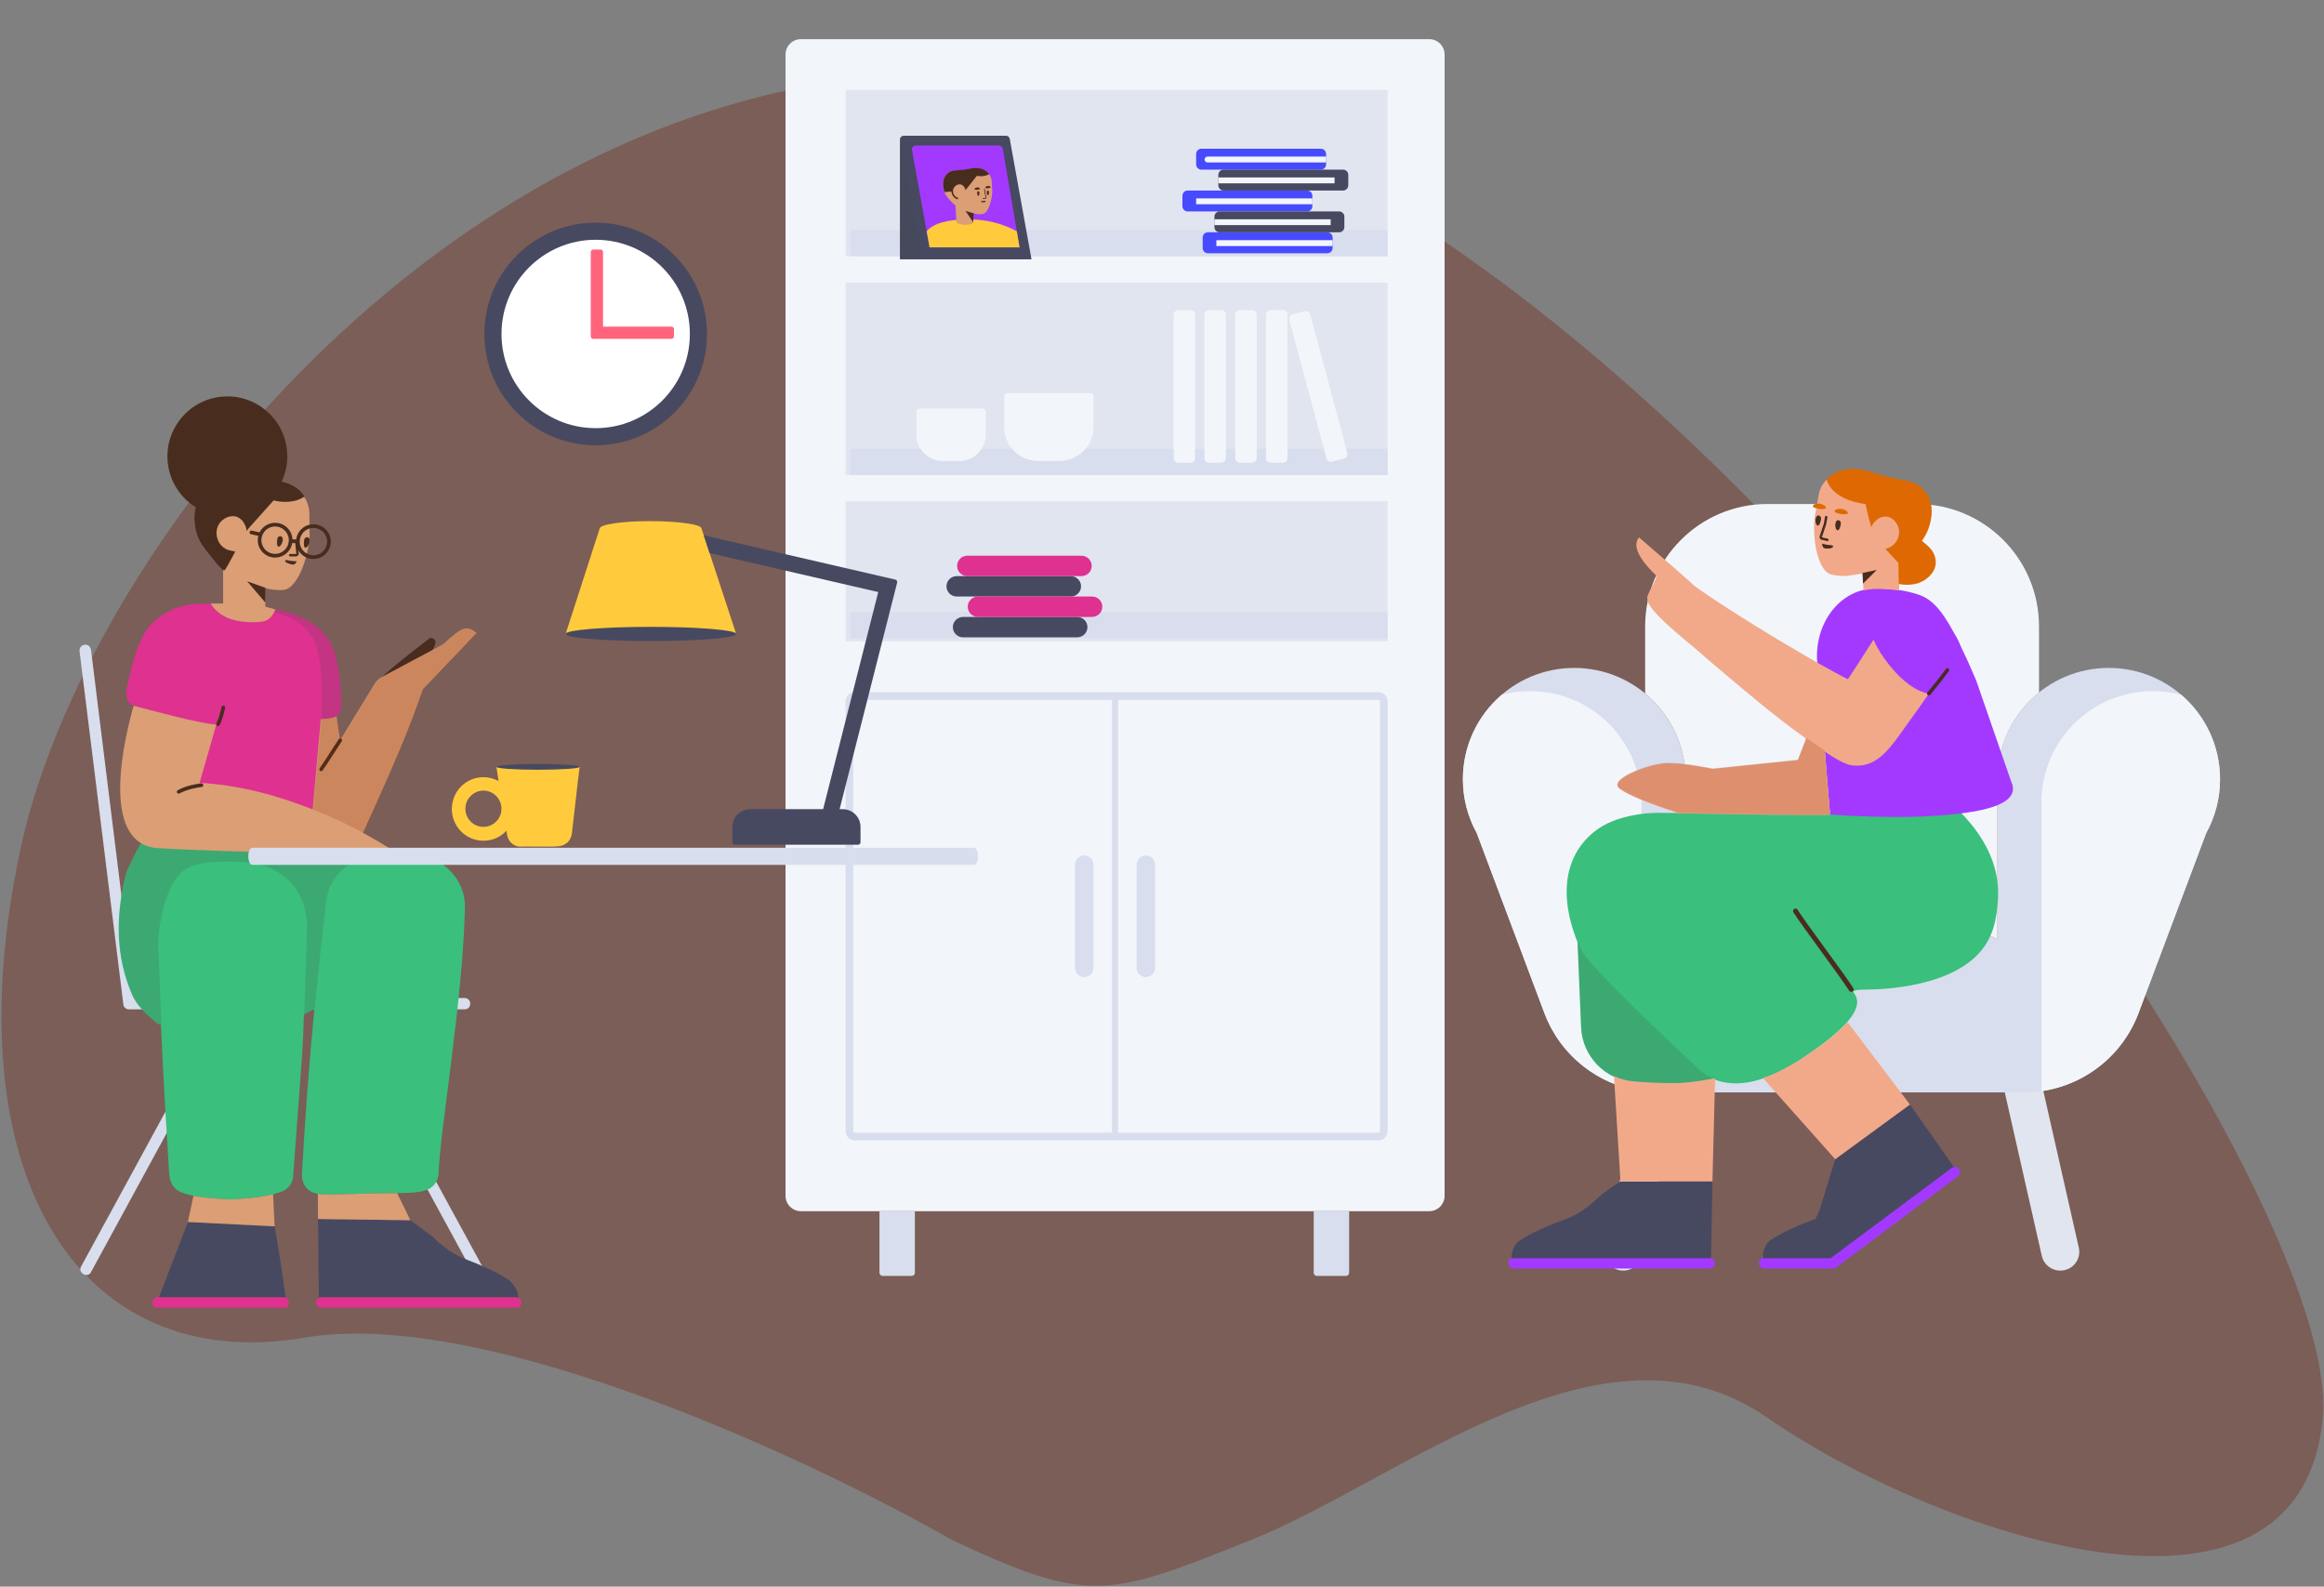<svg width="1900" height="1297" viewBox="0 0 1900 1297" fill="none" xmlns="http://www.w3.org/2000/svg">
<rect x="0" y="0" width="1900" height="1297" fill="#808080" stroke="none"/>
<path d="M249 1093.5C397 1068.3 663.667 1193.33 778.5 1259C891 1311.5 905 1306 1022.5 1259C1146 1209.6 1311 1066 1445 1159C1579 1252 1880.5 1358.5 1899 1159C1917.5 959.5 1352.5 148 891 68.5C429.5 -11 74.5 426 17 693C-40.5 960 64 1125 249 1093.5Z" fill="#7B5E57"/>
<path d="M487 364C537.258 364 578 323.258 578 273C578 222.742 537.258 182 487 182C436.742 182 396 222.742 396 273C396 323.258 436.742 364 487 364Z" fill="#474961"/>
<path d="M487 350C529.526 350 564 315.526 564 273C564 230.474 529.526 196 487 196C444.474 196 410 230.474 410 273C410 315.526 444.474 350 487 350Z" fill="white"/>
<path d="M493 267H549C550.105 267 551 267.895 551 269V275C551 276.105 550.105 277 549 277H485C483.895 277 483 276.105 483 275V269.5V206C483 204.895 483.895 204 485 204H491C492.105 204 493 204.895 493 206V267Z" fill="#FF647C"/>
<g clip-path="url(#clip0)">
<path d="M1365.61 852.302L1365.81 852.345C1374.07 854.101 1379.35 862.224 1377.59 870.487C1377.58 870.553 1377.56 870.619 1377.55 870.685L1342.25 1026.6C1340.38 1034.87 1332.2 1040.1 1323.91 1038.34L1323.71 1038.3C1315.45 1036.54 1310.17 1028.42 1311.93 1020.15C1311.94 1020.09 1311.96 1020.02 1311.97 1019.96L1347.27 864.041C1349.14 855.77 1357.31 850.539 1365.61 852.302Z" fill="#E1E5F0"/>
<path d="M1645.91 852.302L1645.71 852.345C1637.45 854.101 1632.17 862.224 1633.93 870.487C1633.94 870.553 1633.96 870.619 1633.97 870.685L1669.27 1026.6C1671.14 1034.87 1679.31 1040.1 1687.61 1038.34L1687.81 1038.3C1696.07 1036.54 1701.35 1028.42 1699.59 1020.15C1699.58 1020.09 1699.56 1020.02 1699.55 1019.96L1664.25 864.041C1662.38 855.77 1654.2 850.539 1645.91 852.302Z" fill="#E1E5F0"/>
<path d="M1378 768.454C1385.11 764.336 1393.34 762 1402.05 762H1610.01C1618.3 762 1626.14 764.112 1633 767.858V638.499L1633.01 638.501C1633 638.002 1633 637.501 1633 637C1633 586.742 1673.74 546 1724 546C1774.26 546 1815 586.742 1815 637C1815 652.928 1810.91 667.901 1803.72 680.924V680.924L1748.36 828.185C1733.71 867.178 1696.41 893 1654.76 893H1636.09H1375.27H1356.24C1314.59 893 1277.29 867.178 1262.64 828.185L1207.28 680.924H1207.28C1200.09 667.901 1196 652.928 1196 637C1196 586.742 1236.74 546 1287 546C1337.26 546 1378 586.742 1378 637C1378 637.7 1377.99 638.399 1377.98 639.095L1378 639.091V768.454V768.454Z" fill="#D8DEED"/>
<path d="M1667 566.059C1646.27 582.739 1633 608.32 1633 637C1633 637.501 1633 638.002 1633.01 638.501L1633 638.499V767.858C1626.14 764.112 1618.3 762 1610.01 762H1402.05C1393.34 762 1385.11 764.336 1378 768.454V639.091L1377.98 639.095C1377.99 638.399 1378 637.7 1378 637C1378 608.784 1365.16 583.567 1345 566.875V512C1345 456.772 1389.77 412 1445 412H1567C1622.23 412 1667 456.772 1667 512V566.059ZM1227.64 568.027C1235.09 566.052 1242.92 565 1251 565C1301.26 565 1342 605.742 1342 656C1342 656.981 1341.98 657.959 1341.95 658.932L1342 658.925V891.984C1306.27 886.854 1275.6 862.67 1262.64 828.185L1207.28 680.924L1207.28 680.924C1200.09 667.901 1196 652.928 1196 637C1196 609.425 1208.26 584.715 1227.64 568.027ZM1783.36 568.027C1802.74 584.715 1815 609.425 1815 637C1815 652.928 1810.91 667.901 1803.72 680.924V680.924L1748.36 828.185C1735.4 862.67 1704.73 886.854 1669 891.984V657.935L1669.02 657.939C1669.01 657.294 1669 656.648 1669 656C1669 605.742 1709.74 565 1760 565C1768.08 565 1775.91 566.052 1783.36 568.027Z" fill="#F2F6FB"/>
</g>
<path d="M654.804 32H1168.45C1175.41 32 1181.04 37.637 1181.04 44.59V977.531C1181.04 984.484 1175.41 990.121 1168.45 990.121H654.804C647.851 990.121 642.215 984.484 642.215 977.531V44.59C642.215 37.637 647.851 32 654.804 32Z" fill="#F2F6FB"/>
<path d="M691.314 230.927H1134.46V388.305H691.314V230.927ZM691.314 73.548H1134.46V209.523H691.314V73.548ZM691.314 409.709H1134.46V524.28H691.314V409.709ZM1013.6 253.589C1011.52 253.589 1009.83 255.28 1009.83 257.366V374.456C1009.83 376.542 1011.52 378.233 1013.6 378.233H1023.68C1025.76 378.233 1027.45 376.542 1027.45 374.456V257.366C1027.45 255.28 1025.76 253.589 1023.68 253.589H1013.6ZM823.503 321.419C822.113 321.419 820.985 322.546 820.985 323.937V349.118C820.985 364.415 833.386 376.816 848.682 376.816H866.307C881.604 376.816 894.004 364.415 894.004 349.118V323.937C894.004 322.546 892.877 321.419 891.486 321.419H823.503ZM751.743 334.009C750.353 334.009 749.225 335.137 749.225 336.527V355.413C749.225 367.234 758.807 376.816 770.627 376.816H784.476C796.296 376.816 805.878 367.234 805.878 355.413V336.527C805.878 335.137 804.751 334.009 803.36 334.009H751.743ZM963.246 253.589C961.16 253.589 959.469 255.28 959.469 257.366V374.456C959.469 376.542 961.16 378.233 963.246 378.233H973.318C975.404 378.233 977.095 376.542 977.095 374.456V257.366C977.095 255.28 975.404 253.589 973.318 253.589H963.246ZM1038.78 253.589C1036.7 253.589 1035.01 255.28 1035.01 257.366V374.456C1035.01 376.542 1036.7 378.233 1038.78 378.233H1048.85C1050.94 378.233 1052.63 376.542 1052.63 374.456V257.366C1052.63 255.28 1050.94 253.589 1048.85 253.589H1038.78ZM988.425 253.589C986.339 253.589 984.648 255.28 984.648 257.366V374.456C984.648 376.542 986.339 378.233 988.425 378.233H998.497C1000.58 378.233 1002.27 376.542 1002.27 374.456V257.366C1002.27 255.28 1000.58 253.589 998.497 253.589H988.425ZM1056.82 257.016C1054.8 257.556 1053.61 259.627 1054.15 261.642L1084.45 374.742C1084.99 376.757 1087.06 377.953 1089.08 377.413L1098.8 374.806C1100.82 374.266 1102.01 372.195 1101.47 370.18L1071.17 257.08C1070.63 255.065 1068.56 253.869 1066.55 254.409L1056.82 257.016Z" fill="#E1E5F0"/>
<path d="M1138.24 209.523H685.019V230.927H1138.24V209.523Z" fill="#F2F6FB"/>
<path d="M1138.24 388.305H685.019V409.709H1138.24V388.305Z" fill="#F2F6FB"/>
<path d="M752.467 366.902C756.249 372.95 762.968 376.974 770.627 376.974H784.476C792.135 376.974 798.854 372.95 802.636 366.902H827.316C832.396 373.053 840.081 376.974 848.682 376.974H866.307C874.908 376.974 882.593 373.053 887.673 366.902H959.469V374.613C959.469 376.699 961.16 378.39 963.246 378.39H973.318C975.404 378.39 977.095 376.699 977.095 374.613V366.902H984.648V374.613C984.648 376.699 986.339 378.39 988.425 378.39H998.497C1000.58 378.39 1002.27 376.699 1002.27 374.613V366.902H1009.83V374.613C1009.83 376.699 1011.52 378.39 1013.6 378.39H1023.68C1025.76 378.39 1027.45 376.699 1027.45 374.613V366.902H1035.01V374.613C1035.01 376.699 1036.7 378.39 1038.78 378.39H1048.85C1050.94 378.39 1052.63 376.699 1052.63 374.613V366.902H1082.31L1084.45 374.899C1084.99 376.914 1087.06 378.11 1089.08 377.57L1098.8 374.963C1100.82 374.423 1102.01 372.352 1101.47 370.337L1100.55 366.902H1134.46V388.305H695.091V366.902H752.467ZM719.011 990.121H747.966V1040.48C747.966 1041.87 746.839 1043 745.448 1043H721.528C720.138 1043 719.011 1041.87 719.011 1040.48V990.121ZM1074.03 990.121H1102.99V1040.48C1102.99 1041.87 1101.86 1043 1100.47 1043H1076.55C1075.16 1043 1074.03 1041.87 1074.03 1040.48V990.121ZM914.147 572.123V925.91H1126.91C1127.6 925.91 1128.17 925.347 1128.17 924.651V573.382C1128.17 572.687 1127.6 572.123 1126.91 572.123H914.147ZM909.112 925.91V572.123H698.867C698.172 572.123 697.608 572.687 697.608 573.382V924.651C697.608 925.347 698.172 925.91 698.867 925.91H909.112ZM936.808 699.285C940.98 699.285 944.362 702.667 944.362 706.839V791.194C944.362 795.366 940.98 798.748 936.808 798.748C932.637 798.748 929.255 795.366 929.255 791.194V706.839C929.255 702.667 932.637 699.285 936.808 699.285ZM886.451 699.285C890.622 699.285 894.004 702.667 894.004 706.839V791.194C894.004 795.366 890.622 798.748 886.451 798.748C882.279 798.748 878.897 795.366 878.897 791.194V706.839C878.897 702.667 882.279 699.285 886.451 699.285ZM698.867 565.828H1126.91C1131.08 565.828 1134.46 569.21 1134.46 573.382V924.651C1134.46 928.823 1131.08 932.205 1126.91 932.205H698.867C694.696 932.205 691.314 928.823 691.314 924.651V573.382C691.314 569.21 694.696 565.828 698.867 565.828ZM695.091 188.12H1134.46V209.523H695.091V188.12ZM695.091 500.359H1134.46V521.762H695.091V500.359Z" fill="#D8DEED"/>
<path d="M987.517 189.917H1085.22C1087.58 189.917 1089.49 191.829 1089.49 194.188V202.729C1089.49 205.088 1087.58 207 1085.22 207H987.517C985.158 207 983.246 205.088 983.246 202.729V194.188C983.246 191.829 985.158 189.917 987.517 189.917ZM982.178 121.586H1079.88C1082.24 121.586 1084.15 123.499 1084.15 125.857V134.398C1084.15 136.757 1082.24 138.669 1079.88 138.669H982.178C979.819 138.669 977.907 136.757 977.907 134.398V125.857C977.907 123.499 979.819 121.586 982.178 121.586ZM970.966 155.752H1068.67C1071.03 155.752 1072.94 157.664 1072.94 160.023V168.564C1072.94 170.923 1071.03 172.835 1068.67 172.835H970.966C968.607 172.835 966.695 170.923 966.695 168.564V160.023C966.695 157.664 968.607 155.752 970.966 155.752Z" fill="#474BFF"/>
<path d="M997.127 172.835H1094.83C1097.19 172.835 1099.1 174.747 1099.1 177.105V185.647C1099.1 188.005 1097.19 189.917 1094.83 189.917H997.127C994.768 189.917 992.856 188.005 992.856 185.647V177.105C992.856 174.747 994.768 172.835 997.127 172.835ZM1000.33 138.669H1098.03C1100.39 138.669 1102.31 140.581 1102.31 142.94V151.481C1102.31 153.84 1100.39 155.752 1098.03 155.752H1000.33C997.972 155.752 996.059 153.84 996.059 151.481V142.94C996.059 140.581 997.972 138.669 1000.33 138.669Z" fill="#474961"/>
<path d="M987.25 127.992H1084.15V132.797H987.25C985.923 132.797 984.847 131.721 984.847 130.395C984.847 129.068 985.923 127.992 987.25 127.992ZM996.059 145.075H1091.09V149.88H996.059V145.075ZM977.907 162.158H1072.94V166.962H977.907V162.158ZM992.856 179.241H1087.89V184.045H992.856V179.241ZM994.458 196.323H1089.49V201.128H994.458V196.323Z" fill="#F2F6FB"/>
<path d="M880.643 504.32H787.408C782.771 504.32 779.011 508.054 779.011 512.66C779.011 517.266 782.771 521 787.408 521H880.643C885.28 521 889.04 517.266 889.04 512.66C889.04 508.054 885.28 504.32 880.643 504.32Z" fill="#474961"/>
<path d="M875.431 470.959H782.196C777.559 470.959 773.799 474.693 773.799 479.299C773.799 483.905 777.559 487.639 782.196 487.639H875.431C880.068 487.639 883.828 483.905 883.828 479.299C883.828 474.693 880.068 470.959 875.431 470.959Z" fill="#474961"/>
<path d="M892.804 487.639H799.569C794.932 487.639 791.172 491.373 791.172 495.979C791.172 500.586 794.932 504.32 799.569 504.32H892.804C897.441 504.32 901.201 500.586 901.201 495.979C901.201 491.373 897.441 487.639 892.804 487.639Z" fill="#DE3190"/>
<path d="M884.117 454.278H790.883C786.245 454.278 782.486 458.012 782.486 462.618C782.486 467.225 786.245 470.959 790.883 470.959H884.117C888.755 470.959 892.514 467.225 892.514 462.618C892.514 458.012 888.755 454.278 884.117 454.278Z" fill="#DE3190"/>
<path d="M778.145 110.947H822.423C823.954 110.947 825.265 112.041 825.537 113.545L843.32 212H765.806H735.75V114.105C735.75 112.361 737.166 110.947 738.914 110.947H778.145Z" fill="#474961"/>
<path opacity="0.177" d="M739.011 110.947H778.243H739.011ZM765.855 212H735.847V114.375C735.856 114.472 735.869 114.568 735.886 114.666L753.467 212H765.855Z" fill="#444444"/>
<path d="M748.741 118.983H816.7C818.243 118.983 819.561 120.094 819.819 121.612L833.531 202.207H759.959L745.628 122.7C745.318 120.983 746.461 119.341 748.181 119.033C748.366 118.999 748.554 118.983 748.741 118.983Z" fill="#A339FF"/>
<path d="M757.606 189.09C763.008 182.596 774.431 179.348 791.877 179.348C806.295 179.348 819.44 182.596 831.312 189.09L833.531 202.207H759.959L757.606 189.09Z" fill="#FFCB3D"/>
<path d="M781.188 168L781.912 181.542C781.938 181.835 782.089 182.116 782.351 182.22C783.495 182.794 785.107 183.412 787.065 183.663C790.602 184.155 793.516 183.31 795.143 182.662C795.47 182.55 795.691 182.193 795.662 181.858L795.158 174.164C797.967 174.949 797.801 174.863 798.039 174.92C800.757 175.366 803.027 175.083 803.442 174.961C804.949 174.701 806.441 173.289 807.686 171.001C809.374 167.949 810.709 163.303 811.165 157.837C811.267 157.059 811.243 156.292 811.218 155.525L810.721 147.92C810.615 146.221 810.086 144.558 809.109 143.105C808.712 142.456 808.326 141.934 807.863 141.505C804.18 137.526 798.872 137.34 795.788 137.648C795.089 137.7 794.463 137.785 793.942 137.887C793.563 137.963 792.214 138.25 790.265 138.547C789.207 138.724 788.355 138.799 787.847 138.885C781.52 139.692 778.94 139.155 775.892 141.115C775.321 141.461 774.024 142.336 772.959 143.911C769.958 148.364 771.239 153.67 771.592 155.248C772.778 159.97 775.848 162.665 776.807 163.809C777.965 165.212 779.862 166.888 781.188 168Z" fill="#DB9E75"/>
<path d="M777.82 156.589C777.908 157.773 778.284 158.947 778.886 159.913C779.427 160.809 780.13 161.508 780.943 162.042C781.494 162.404 781.961 162.62 782.542 162.834C782.87 162.955 783.234 162.788 783.355 162.46C783.476 162.133 783.308 161.77 782.98 161.649C781.73 161.189 780.742 160.539 779.965 159.254C779.475 158.467 779.165 157.507 779.086 156.542C779.09 156.542 779.094 156.542 779.098 156.542C779.073 155.531 779.299 154.499 779.857 153.555C781.024 151.563 783.428 150.304 785.483 150.796C786.638 151.073 787.464 151.883 787.554 151.959C788.801 153.278 789.182 154.756 789.182 154.756L789.323 155.492C792.184 151.889 795.889 147.263 798.633 143.754C800.43 144.09 803.367 144.327 806.594 143.328C807.389 143.074 808.088 142.66 808.72 142.271C808.455 141.895 808.182 141.569 807.876 141.285C804.192 137.306 798.884 137.12 795.8 137.428C795.102 137.48 794.475 137.565 793.955 137.667C793.575 137.743 792.226 138.03 790.277 138.327C789.219 138.504 788.367 138.579 787.859 138.665C781.532 139.472 778.952 138.935 775.904 140.895C775.333 141.241 774.036 142.116 772.972 143.691C769.97 148.144 771.251 153.45 771.604 155.028C771.784 155.745 772.007 156.415 772.26 157.04C774.199 156.786 776.028 156.665 777.82 156.589ZM809.534 153.521C809.937 153.397 810.01 152.813 809.695 152.53C809.295 152.209 808.607 151.914 807.785 151.986C806.101 152.133 804.398 153.481 806.334 153.845C807.47 154.056 808.769 153.765 809.534 153.521ZM800.768 154.732C801.165 154.61 801.236 154.032 800.886 153.755C800.492 153.437 799.815 153.145 798.966 153.219C797.309 153.363 795.638 154.74 797.539 155.058C798.742 155.305 800.016 154.974 800.768 154.732ZM806.68 156.992C806.764 157.765 806.96 159.036 807.416 159.469C808.185 160.115 809.015 157.785 808.38 156.4C808.133 155.818 807.826 155.743 807.483 155.806C806.97 155.925 806.651 156.445 806.68 156.992ZM798.871 157.411C798.896 158.192 799.008 159.473 799.481 159.984C800.186 160.706 801.183 158.407 800.63 156.981C800.408 156.401 800.099 156.29 799.759 156.32C799.249 156.364 798.865 156.858 798.871 157.411ZM803.217 165.309C803.676 165.377 805.017 165.621 805.379 165.048C805.565 164.815 805.788 164.073 805.788 164.073C805.788 164.073 804.734 164.273 803.418 164.316C802.679 164.344 802.175 164.244 802.034 164.509C801.999 164.584 802.049 164.688 802.056 164.76C802.213 165.144 802.924 165.262 803.217 165.309ZM805.247 154.572C805.232 154.399 805.078 154.27 804.904 154.285C804.73 154.3 804.601 154.454 804.617 154.627L804.84 157.133L805.884 161.548C805.9 161.609 805.827 161.716 805.752 161.736L805.613 161.759C804.903 161.874 804.465 161.931 803.701 161.998C803.527 162.013 803.398 162.167 803.413 162.34C803.428 162.514 803.582 162.643 803.756 162.627C804.538 162.559 804.99 162.499 805.715 162.382C805.784 162.371 805.784 162.371 805.88 162.354C806.306 162.247 806.607 161.807 806.497 161.395L805.463 157.033L805.247 154.572ZM796.038 174.41L789.372 172.442L795.625 181.669L796.038 174.41Z" fill="#482D1F"/>
<path d="M414.068 679.13C408.59 684.988 400.49 688.183 391.9 687.051C377.796 685.209 367.755 672.237 369.618 657.948C371.482 643.659 384.358 633.68 398.575 635.553C401.854 635.982 404.913 637.012 407.654 638.52L405.816 626.88H473.951C473.617 628.337 471.483 646.478 467.55 681.302C467.388 682.728 467.032 683.975 466.45 685.157C466.176 685.692 465.933 686.113 465.481 686.841C464.367 688.606 462.671 689.835 460.702 690.74C459.024 691.484 457.7 691.838 451.762 692.09C449.052 692.168 427.905 691.899 425.161 692.09C419.208 691.97 415.994 686.813 415.817 686.148C415.285 685.013 414.705 683.619 414.577 682.355L414.068 679.13ZM393.313 675.819C401.416 676.901 408.809 671.069 409.855 663.039C410.901 655.008 405.129 647.464 397.139 646.413C389.149 645.361 381.643 651.163 380.597 659.193C379.603 667.482 385.323 674.768 393.313 675.819Z" fill="#FFCB3D"/>
<path d="M439.883 629.241C458.699 629.241 473.951 628.184 473.951 626.88C473.951 625.575 458.699 624.518 439.883 624.518C421.068 624.518 405.815 625.575 405.815 626.88C405.815 628.184 421.068 629.241 439.883 629.241Z" fill="#474961"/>
<g clip-path="url(#clip1)">
<path d="M1496.54 1028L1442.5 1028C1440.01 1028 1438 1030.01 1438 1032.5C1438 1034.99 1440.01 1037 1442.5 1037L1498.5 1037C1499.52 1037 1500.46 1036.66 1501.22 1036.09L1501.23 1036.09L1600.75 961.514C1602.57 960.146 1603.02 957.454 1601.55 955.728L1601.26 955.222C1600.38 954.107 1598.99 953.483 1597.59 953.558C1596.79 953.544 1596.08 953.832 1595.37 954.32L1496.54 1028ZM1237.5 1028C1235.01 1028 1233 1030.01 1233 1032.5C1233 1034.99 1235.01 1037 1237.5 1037L1397.5 1037C1399.99 1037 1402 1034.99 1402 1032.5C1402 1030.01 1399.99 1028 1397.5 1028L1237.5 1028Z" fill="#A339FF"/>
<path d="M1236.08 1028.85C1236.55 1028.68 1237.06 1028.59 1237.58 1028.59L1397.58 1028.59C1398.02 1028.59 1398.45 1028.65 1398.85 1028.77L1400.03 965.746L1324.83 965.747C1315.59 971.786 1309.58 976.149 1306.8 978.834C1302.63 982.862 1298.17 986.584 1293.31 989.8C1281.57 997.496 1275.47 997.39 1257.62 1005.78C1252.79 1008 1248.14 1010.51 1243.59 1013.34C1239.04 1016.16 1237.48 1019.33 1236.2 1024.11C1235.99 1024.9 1235.97 1025.7 1235.86 1026.4C1235.84 1027.48 1235.92 1028.26 1236.08 1028.85ZM1597.51 954.15L1561.49 902.92L1500.5 947.563L1498.59 953.53C1491.17 977.938 1487.14 990.803 1486.52 992.126C1485.77 993.673 1484.99 995.102 1484.18 996.493C1478.71 998.61 1472.5 1000.67 1462.98 1005.22C1458.15 1007.43 1453.5 1009.95 1448.95 1012.77C1444.4 1015.59 1442.85 1018.77 1441.56 1023.55C1441.35 1024.34 1441.33 1025.14 1441.22 1025.84C1441.2 1026.86 1441.36 1027.82 1441.62 1028.69C1441.93 1028.63 1442.25 1028.59 1442.58 1028.59L1496.63 1028.59L1595.46 954.91C1596.12 954.455 1596.78 954.174 1597.51 954.15Z" fill="#474961"/>
<path d="M1400.74 882.085C1420.14 890.136 1444.37 884.508 1473.44 865.199C1525.07 830.895 1520.23 818.213 1515.73 811.713C1515.73 811.613 1514.92 810.424 1514.92 810.324C1516.52 810.324 1514.7 809.024 1526.1 808.924C1537.5 808.824 1598.9 807.524 1622.4 773.624C1631.77 760.101 1632.5 745.124 1633.2 738.424C1635.8 712.357 1625.83 687.719 1603.29 664.509C1440.1 664.652 1358.37 664.657 1358.1 664.524C1357.7 664.324 1326.51 663.509 1306.34 677.666C1286.99 691.244 1269.77 720.021 1289.7 770.231L1292.62 839.737C1293.61 863.268 1311.86 882.435 1335.32 884.571C1345.78 885.524 1357.25 886 1369.74 886C1376.52 886 1385.93 884.901 1397.95 882.704C1398.89 882.531 1399.82 882.325 1400.74 882.085V882.085Z" fill="#3ABF7C"/>
<path opacity="0.177" d="M1401.29 881.796C1397.57 880.293 1394.03 878.291 1390.67 875.79C1329.24 818.332 1296.56 785.178 1292.63 776.329C1291.6 774.031 1290.65 771.774 1289.78 769.559L1292.72 839.568C1293.71 863.099 1311.96 882.266 1335.42 884.402C1345.88 885.355 1357.35 885.831 1369.84 885.831C1376.62 885.831 1386.03 884.732 1398.05 882.535C1399.15 882.334 1400.23 882.087 1401.29 881.796H1401.29Z" fill="#444444"/>
<path d="M1469.57 743.621C1474.5 751.084 1479.7 758.335 1492.31 775.594C1504.97 792.91 1510.19 800.184 1515.17 807.721C1515.78 808.642 1515.52 809.883 1514.6 810.492C1513.68 811.101 1512.44 810.848 1511.83 809.927C1506.9 802.464 1501.7 795.213 1489.09 777.954C1476.43 760.638 1471.21 753.364 1466.23 745.827C1465.62 744.905 1465.88 743.665 1466.8 743.056C1467.72 742.446 1468.96 742.699 1469.57 743.621Z" fill="#482D1F"/>
<path d="M1602.73 527.62C1601.49 524.396 1599.75 520.987 1597.52 517.393C1586.61 497.082 1578.46 489.381 1568.24 485.998C1558.18 482.666 1546.79 481 1534.06 481C1504.97 481 1484.55 507.957 1485.49 538.439L1496.17 665.893C1543.02 669.042 1580.92 668.411 1609.86 664C1638.8 659.589 1650.23 651.132 1644.17 638.627L1615.56 556C1610.8 544.89 1606.58 535.524 1602.73 527.62L1602.73 527.62Z" fill="#A339FF"/>
<path d="M1510.47 835.542C1503.9 842.963 1492.57 852.485 1473.73 864.849C1462.14 872.458 1451.31 877.918 1441.26 881.229L1500.39 947.62L1561.49 902.92L1510.47 835.542ZM1402.18 882.01C1401.78 881.858 1401.39 881.701 1400.99 881.539C1400.07 881.778 1399.13 881.984 1398.18 882.155C1386.16 884.325 1376.75 885.41 1369.97 885.41C1357.47 885.41 1345.99 884.939 1335.53 883.998C1329.82 883.485 1324.42 881.963 1319.5 879.614L1324.83 965.747H1400.03L1402.18 882.01ZM1552.05 444.516C1555.6 441.743 1558.11 437.022 1557.39 431.65C1556.73 426.47 1553.39 420.681 1548.83 419.131C1544.19 417.554 1537.81 420.87 1538.25 418.509L1543.52 393.452C1543.79 391.871 1542.81 390.312 1541.25 389.952C1537.72 389.239 1534.25 389.157 1530.75 387.425C1530.36 387.335 1530 387.148 1529.61 387.058C1526.38 385.903 1508.43 379.193 1495.29 390.322C1494.17 391.192 1493.07 392.376 1491.96 393.657C1489.32 396.64 1487.64 400.358 1486.93 404.3L1483.69 421.921C1483.48 423.72 1483.17 425.497 1483.15 427.34C1482.47 449.864 1488.58 466.976 1496.63 469.45C1497.58 469.773 1502.82 471.085 1509.34 470.846C1509.97 470.786 1509.41 470.966 1518.36 469.542C1520.03 469.304 1521.54 469.071 1522.9 468.846L1523.49 482.655C1526.69 481.936 1530.06 481.511 1533.57 481.41C1540.31 481.41 1546.7 481.847 1552.74 482.72L1552.05 444.516ZM1492.03 614.521C1492.48 614.82 1492.93 615.118 1493.38 615.417C1505.1 623.203 1510.82 625.512 1515.76 625.83C1536.95 627.218 1546.72 609.179 1563.34 586.312C1568.68 578.965 1573.2 572.547 1576.92 567.057C1576.91 567.058 1576.89 567.059 1576.87 567.06C1566.22 564.978 1555.44 557.167 1544.54 543.624C1539.05 536.806 1534.76 529.91 1531.67 522.935C1518.5 543.534 1511.53 554.306 1510.76 555.25C1491.95 546.184 1419.02 503.34 1384.93 478.701C1383.15 476.719 1368.18 463.59 1340.04 439.314C1332.19 448.25 1347.05 463.879 1353.89 470.302C1355.53 472.973 1345.24 486.894 1346.88 489.565C1345.84 498.754 1380.3 524.909 1391.21 534.685C1394.57 537.672 1396.56 539.498 1401.32 543.431C1427.19 565.215 1449.34 584.404 1476.61 603.865L1469.86 621.373L1400.42 628.547C1381.46 624.922 1368.1 623.443 1360.33 624.112C1347.05 625.256 1313.57 637.335 1324.5 645.11C1331.79 650.294 1347.74 656.861 1372.35 664.811C1446.35 666.232 1487.62 666.638 1496.17 666.028L1492.03 614.521V614.521Z" fill="#F2A98A"/>
<path d="M1529.87 430.875L1531.2 428.434C1531.2 428.434 1533.03 425.46 1536.65 423.444C1536.97 423.287 1539.26 422.094 1541.96 422.272C1546.77 422.544 1551.19 427.003 1552.29 432.105C1553.56 437.434 1551.24 442.46 1547.78 445.508C1545.62 447.419 1543.2 448.264 1541.37 448.657C1544.25 451.875 1547.79 455.695 1551.98 460.117L1552.28 477.399C1562.43 479.169 1570.54 477.304 1576.62 471.801C1586.48 462.875 1582.41 452.399 1577.15 447.256C1575.95 446.081 1573.86 444.207 1571.29 442.059C1573.2 439.477 1575.03 436.362 1576.45 432.665C1577.69 429.053 1582.25 416.866 1576.35 405.547C1574.31 401.485 1571.48 399.086 1570.27 398.089C1563.62 392.654 1557.42 393.276 1542.68 389.564C1539.58 388.747 1535.03 387.592 1529.71 385.748C1529.29 385.755 1528.93 385.568 1528.54 385.478C1525.31 384.323 1507.69 379.33 1495.24 390.107C1495.2 390.302 1493.3 391.403 1493.33 391.718C1493.33 391.718 1495.83 408.264 1525.22 412.074C1525.22 412.074 1527.33 422.779 1529.87 430.875ZM1482.98 414.843C1484.78 415.531 1487.85 416.49 1490.79 416.094C1495.39 415.64 1491.48 412.356 1487.43 411.7C1485.46 411.382 1483.78 412.048 1482.73 412.643C1481.9 413.182 1482.05 414.439 1482.98 414.843ZM1500.74 419.047C1502.63 419.756 1505.7 420.715 1508.74 420.34C1513.32 419.983 1509.43 416.602 1505.38 415.945C1503.31 415.607 1501.63 416.273 1500.59 416.868C1499.66 417.387 1499.8 418.644 1500.74 419.047Z" fill="#DE6903"/>
<path d="M1523.11 477.058L1534.4 465.867L1522.7 468.404L1523.11 477.058Z" fill="#482D1F"/>
<path d="M1488.82 424.107C1488.96 422.898 1488.24 421.757 1487.09 421.426C1486.32 421.206 1485.54 421.398 1484.86 422.661C1483.31 425.544 1485.02 430.82 1486.77 429.448C1488.06 428.57 1488.54 425.796 1488.82 424.107ZM1504.99 427.961C1505.13 426.752 1504.42 425.612 1503.26 425.281C1502.49 425.06 1501.71 425.252 1501.04 426.515C1499.48 429.398 1501.19 434.674 1502.94 433.302C1504.23 432.425 1504.81 429.678 1504.99 427.961Z" fill="#482D1F"/>
<path d="M1495.47 448.349C1496.19 448.298 1497.98 448.065 1498.5 447.051C1498.54 446.856 1498.7 446.583 1498.65 446.367C1498.38 445.697 1497.05 445.72 1495.25 445.541C1492.05 445.169 1489.57 444.335 1489.57 444.335C1489.57 444.335 1489.94 446.458 1490.32 447.051C1490.97 448.824 1494.33 448.413 1495.47 448.349Z" fill="#482D1F"/>
<path d="M1491.01 428.339L1491.04 428.198L1491.02 428.267L1491.01 428.339ZM1487.64 438.414L1487.62 438.522C1487.39 439.59 1487.91 440.736 1488.94 441.14C1489.13 441.201 1489.23 441.232 1489.34 441.262C1490.36 441.549 1491.1 441.717 1493.77 442.284C1494.31 442.398 1494.84 442.053 1494.95 441.513C1495.07 440.973 1494.72 440.442 1494.18 440.327C1491.57 439.771 1490.85 439.608 1489.88 439.337C1489.78 439.309 1489.68 439.28 1489.58 439.25C1489.61 439.255 1489.55 439.124 1489.57 438.977L1492.94 428.829L1492.98 428.688L1494.01 422.875C1494.1 422.332 1493.74 421.813 1493.2 421.716C1492.65 421.62 1492.13 421.982 1492.04 422.526L1491.02 428.267L1487.64 438.414Z" fill="#482D1F"/>
<path opacity="0.2" d="M1491.84 613.491C1486.59 610.018 1481.55 606.569 1476.68 603.129L1469.85 620.963L1400.42 628.137C1381.47 624.519 1368.1 623.04 1360.33 623.702C1347.03 624.833 1313.55 637.007 1324.5 644.7C1331.8 649.829 1347.82 656.41 1372.57 664.445C1455.13 666.138 1496.33 666.491 1496.17 665.504C1496.16 665.438 1496.15 665.312 1496.14 665.127C1496.1 665.125 1496.07 665.123 1496.03 665.121L1491.84 613.491Z" fill="#8C2A00"/>
<path d="M1575.8 566.031C1581.88 558.699 1586.93 552.282 1590.94 546.782C1591.43 546.113 1592.37 545.966 1593.03 546.454C1593.7 546.942 1593.85 547.88 1593.36 548.55C1589.31 554.105 1584.23 560.569 1578.11 567.946C1577.58 568.583 1576.64 568.672 1576 568.143C1575.36 567.614 1575.28 566.668 1575.8 566.031Z" fill="#482D1F"/>
</g>
<path d="M100.834 820.543V820.73C100.834 823.13 102.934 825.13 105.334 825.13H180.835L154.234 873.93C135.234 908.73 116.334 943.43 97.434 978.23L66.134 1035.63C65.034 1037.63 65.934 1040.23 68.034 1041.43L68.434 1041.63C70.534 1042.83 73.234 1042.13 74.234 1040.23L191.334 825.13H269.334L386.434 1040.23C387.434 1042.13 390.134 1042.73 392.234 1041.63L392.634 1041.43C394.734 1040.23 395.634 1037.63 394.534 1035.63L363.234 978.23C344.234 943.43 325.334 908.73 306.434 873.93L279.832 825.13H379.934C382.434 825.13 384.434 823.13 384.434 820.73V820.23C384.434 817.83 382.334 815.83 379.934 815.83H311.934C267.634 815.83 223.234 815.83 178.834 815.83H109.663L101.234 747.63C95.434 701.23 89.734 654.73 83.934 608.23L74.434 531.43C74.134 528.73 71.834 526.73 69.334 527.03L68.834 527.13C66.434 527.43 64.734 529.93 65.034 532.43L100.734 820.03C100.76 820.205 100.793 820.376 100.834 820.543Z" fill="#D8DEED"/>
<path d="M573.499 432.1C573.502 432.073 573.503 432.046 573.503 432.019C573.503 428.695 554.562 426 531.601 426C508.641 426 490.364 428.695 490.364 432.019C490.364 432.046 490.365 432.073 490.368 432.1H490.249L462.311 518.561H602L573.545 432.1H573.499Z" fill="#FFCB3D"/>
<path d="M575.357 437.606L580.133 452.119L718.013 483.985L672.937 661.475H613.288C605.26 661.475 598.752 667.983 598.752 676.011V688.546C598.752 689.651 599.648 690.546 600.752 690.546H701.519C702.623 690.546 703.519 689.651 703.519 688.546V676.011C703.519 667.983 697.011 661.475 688.983 661.475H686.426L733.455 476.298C733.459 476.283 733.462 476.269 733.466 476.255C733.721 475.15 733.032 474.047 731.927 473.792L575.357 437.606ZM532.156 524.056C570.73 524.056 602 521.453 602 518.242C602 515.03 570.73 512.427 532.156 512.427C493.582 512.427 462.311 515.03 462.311 518.242C462.311 521.453 493.582 524.056 532.156 524.056Z" fill="#474961"/>
<g clip-path="url(#clip2)">
<path d="M129.192 1069.33C126.592 1069.33 124.592 1067.6 124.692 1065.52V1064.14C124.692 1062.06 126.792 1060.33 129.192 1060.33H231.692C234.192 1060.33 236.192 1062.06 236.192 1064.14V1065.52C236.192 1067.6 234.092 1069.33 231.692 1069.33H129.192ZM262.792 1060.33H421.792C424.277 1060.33 426.292 1062.35 426.292 1064.83C426.292 1067.32 424.277 1069.33 421.792 1069.33H262.792C260.306 1069.33 258.292 1067.32 258.292 1064.83C258.292 1062.35 260.306 1060.33 262.792 1060.33Z" fill="#DE3190"/>
<path d="M256.975 824.876L248.432 829.406L248.307 833.345C248.066 843.455 247.681 852.341 247.159 860.177C246.778 866.339 241.556 936.181 239.666 961.809C239.272 967.62 235.149 972.681 229.309 974.463C220.501 977.225 214.855 978.824 191.797 980.405C190.301 980.545 188.799 980.508 187.397 980.468C164.948 979.482 153.642 976.707 151.106 975.74C147.862 974.533 146.141 973.978 144.389 972.544C138.212 967.661 138.324 959.575 138.118 956.596C136.896 936.938 133.535 882.844 131.577 837.842C129.783 837.202 128.093 836.288 126.636 834.984C120.647 829.588 112.343 823.359 107.799 812.75C94.938 782.727 93.565 749.216 103.679 712.214C111.597 695.092 116.921 685.798 119.649 684.332L329.093 698.638C331.022 698.596 332.954 698.554 334.892 698.512C360.192 698.057 380.692 717.803 380.092 741.916C380.092 742.098 380.092 742.189 380.092 742.371C378.492 817.167 359.792 923.72 358.492 959.753C358.392 961.118 357.992 964.121 355.892 967.306C349.392 977.042 334.192 974.858 298.692 975.677C268.492 976.405 256.292 978.589 250.092 970.582C246.692 966.214 246.792 961.209 246.892 958.935C249.323 914.045 252.844 868.739 256.975 824.876Z" fill="#3ABF7C"/>
<path opacity="0.177" d="M257.334 824.841L248.799 829.366L251.084 757.279C251.043 753.327 250.695 729.445 230.267 714.948C215.386 704.478 197.772 704.379 186.064 704.342C179.436 704.311 155.795 703.887 146.463 714.948C130.428 733.954 129.02 769.59 129.326 774.633C129.885 784.716 130.543 800.418 131.192 818.667C131.409 824.779 131.668 831.228 131.958 837.873C130.13 837.232 128.409 836.31 126.927 834.984C120.939 829.588 112.635 823.359 108.09 812.75C95.229 782.727 93.856 749.216 103.97 712.214C111.889 695.092 117.212 685.798 119.94 684.332L327.494 698.509C321.721 698.635 315.966 698.76 310.163 698.886C287.663 699.432 268.963 715.72 266.563 737.012C263.302 765.204 260.173 794.682 257.334 824.841Z" fill="#444444"/>
<path d="M233.564 1060.85C232.899 1060.52 232.125 1060.33 231.295 1060.33H130.022L153.591 998.941L224.501 1002.5C224.501 1002.5 227.814 1018.87 233.564 1060.85ZM260.682 1060.67L260.001 996.501L335.501 997.501L353.591 1010.84C357.691 1015.04 362.091 1018.74 366.891 1022.04C378.491 1029.94 384.591 1029.84 402.291 1038.64C407.191 1040.94 411.691 1043.54 416.191 1046.44C418.391 1048.54 422.191 1052.54 423.391 1057.34C423.591 1058.04 423.591 1058.84 423.691 1059.64C423.691 1060.19 423.672 1060.61 423.634 1060.93C422.975 1060.55 422.21 1060.33 421.395 1060.33H262.395C261.788 1060.33 261.21 1060.45 260.682 1060.67Z" fill="#474961"/>
<path d="M262.668 587.922C260.994 621.98 257.217 668.818 253.795 677.911C248.608 691.691 149.116 681.881 135.868 678.867C127.587 676.994 119.863 654.671 118.435 647.195C117.222 641.178 110.494 634.457 125.169 580.975C118.742 579.308 113.477 577.903 110.62 577.173C99.043 574.216 104.139 560.693 106.191 551.401C112.067 524.881 119.436 515.171 121.954 512.247C124.845 508.906 127.644 506.505 129.509 505.043C142.101 495.229 155.439 493.767 162.248 493.663C162.435 493.558 162.621 493.558 162.808 493.558L195.92 493.141C195.808 494.035 195.689 494.99 195.563 496C196.946 496.052 198.305 496.113 199.628 496.183C199.674 495.175 199.717 494.27 199.757 493.379L232.83 499.719C232.83 499.719 252.411 504.648 263.179 516.091C264.773 517.794 267.129 520.545 269.421 524.198C271.415 527.393 277.057 537.831 278.433 563.866C278.908 572.987 281.709 586.637 269.817 587.417C268.154 587.526 265.692 587.704 262.668 587.922Z" fill="#DE3190"/>
<path opacity="0.177" d="M262.8 587.912C263.907 565.091 262.709 548.559 261.697 541.982C260.978 537.277 259.807 532.924 259.807 532.924C259.255 529.832 258.084 525.479 255.23 520.886C246.37 506.172 228.642 501.497 216.696 498.21C214.081 497.509 207.494 496.792 199.62 496.375C199.668 495.295 199.714 494.314 199.757 493.368L232.809 499.707C232.809 499.707 252.411 504.648 263.179 516.091C264.773 517.794 267.129 520.545 269.421 524.198C271.415 527.393 277.057 537.831 278.433 563.866C278.908 572.987 281.709 586.637 269.817 587.417C268.178 587.524 265.764 587.699 262.8 587.912Z" fill="#444444"/>
<path d="M310.825 554.809C318.379 547.472 332.027 536.336 351.769 521.399C357.827 522.106 357.387 526.908 350.448 535.805L310.825 554.809ZM179.667 592.63C179.337 593.39 178.453 593.738 177.693 593.408C176.934 593.078 176.586 592.194 176.916 591.434C178.852 586.982 179.63 584.494 181.13 577.995C181.316 577.188 182.122 576.685 182.929 576.871C183.736 577.057 184.239 577.862 184.053 578.67C182.515 585.335 181.683 587.994 179.667 592.63Z" fill="#482D1F"/>
<path d="M224.5 1002.5L153.585 998.939L158.172 977.49C164.115 978.604 173.65 979.867 187.312 980.468C188.715 980.507 190.217 980.544 191.713 980.405C209.341 979.195 216.793 977.976 223.26 976.234L224.5 1002.5ZM335.5 997.499L260 996.499C260 996.499 259.893 989.341 259.847 975.854C267.582 977.182 279.487 976.137 298.607 975.676C308.926 975.438 317.53 975.454 324.704 975.357L335.5 997.499ZM255.671 661.682L262.231 587.912C263.654 587.8 264.745 587.716 265.505 587.66C267.036 587.546 268.611 587.486 270.43 587.123C272.768 586.655 274.347 586.074 275.166 585.377L278.074 605.208L306.407 558.904C307.801 556.625 309.779 554.759 312.136 553.501L362.415 526.652C370.119 519.424 375.662 515.24 379.045 514.1C382.428 512.959 385.955 514.085 389.627 517.477L345.797 563.406C340.291 579.336 334.231 595.235 327.615 611.103C321.004 626.963 310.723 650.219 296.775 680.872C315.821 691.088 327.289 699.177 327.289 699.177C327.289 699.177 185.506 696.776 129.266 693.332C79.231 690.267 103.357 597.358 109.29 576.893C109.595 576.995 109.913 577.088 110.244 577.172C120.601 579.819 162.62 591.492 176.832 592.289L163.189 639.932C196.706 641.711 228.853 650.983 255.671 661.682ZM217 495.999C219.481 496.685 222.48 497.297 225.157 498.249C222.931 503.69 219.835 506.879 215.868 507.814C209.917 509.217 195.676 509.217 186.313 505.194C180.071 502.512 175.372 498.601 172.215 493.463C175.841 493.395 179.246 493.338 182.431 493.292V456.186C179.915 453.237 177.711 450.424 176.415 447.813C174.23 443.487 174.536 432.573 175.486 427.37C175.801 425.235 191.191 410.072 200.1 424.946L199.264 399.322C199.224 397.719 200.406 396.311 202.108 396.262C205.603 396.057 209.081 395.652 212.797 394.524C213.195 394.489 213.585 394.354 213.984 394.32C217.345 393.724 236.294 391.163 247.294 404.455C248.295 405.572 249.205 406.797 250.042 408.33C251.859 411.885 252.905 415.809 252.955 419.82L253.111 437.674C253.069 439.485 252.927 441.304 252.677 443.033C250.886 455.837 247.101 466.508 242.687 473.419C239.428 478.623 235.687 481.761 232.209 482.165C231.222 482.352 225.834 482.723 219.392 481.38C218.972 481.279 219.083 481.367 216.457 480.487L217 495.999Z" fill="#DB9E75"/>
<path d="M164.551 640.363C165.375 640.285 166.107 640.89 166.185 641.715C166.263 642.54 165.657 643.271 164.832 643.349C164.638 643.368 164.256 643.411 163.716 643.483C162.806 643.605 161.789 643.765 160.694 643.97C157.568 644.552 154.444 645.365 151.542 646.44C149.828 647.075 148.244 647.784 146.814 648.57C146.088 648.969 145.176 648.705 144.777 647.979C144.378 647.253 144.643 646.341 145.369 645.942C146.935 645.08 148.654 644.311 150.499 643.627C153.578 642.486 156.862 641.632 160.144 641.02C161.292 640.806 162.359 640.638 163.318 640.509C163.655 640.464 163.956 640.427 164.216 640.398C164.376 640.38 164.488 640.368 164.551 640.363ZM276.9 604.316C277.355 603.624 278.285 603.431 278.977 603.886C279.669 604.341 279.862 605.271 279.407 605.963C279.365 606.026 279.365 606.026 279.168 606.327C278.974 606.623 278.748 606.968 278.494 607.356C277.768 608.465 276.959 609.701 276.09 611.035C273.605 614.845 271.129 618.667 268.829 622.251C268.592 622.62 268.592 622.62 268.355 622.989C264.853 628.453 265.512 626.913 263.848 629.707C263.424 630.419 262.503 630.652 261.791 630.228C261.08 629.804 260.846 628.884 261.27 628.172C262.956 625.342 262.311 626.86 265.829 621.37C266.067 621 266.067 621 266.304 620.63C268.609 617.04 271.089 613.212 273.577 609.397C274.447 608.061 275.257 606.823 275.984 605.712C276.239 605.323 276.465 604.978 276.66 604.681C276.858 604.38 276.858 604.38 276.9 604.316Z" fill="#482D1F"/>
<path d="M216.878 480.508L202.062 475.2L216.878 492.5L216.878 480.508Z" fill="#482D1F"/>
<path d="M201.668 434.137L201.42 432.293C201.42 432.293 200.707 428.741 197.903 425.373C197.686 425.191 195.801 423.148 193.115 422.278C188.276 420.895 182.283 423.527 179.271 428.107C176.068 432.804 176.582 438.682 178.867 442.999C181.152 447.316 185.021 449.086 186.368 449.57L192.335 450.895C188.017 459.024 184.189 466.289 183.291 466.289C181.647 466.289 175.219 458.677 171.002 452.922C168.947 450.091 161.935 443.376 159.837 432.016C159.393 429.366 158.11 422.253 160.1 414.708C147.417 406.848 138.469 393.314 137.069 377.307C134.71 350.348 154.653 326.581 181.612 324.222C208.57 321.864 232.337 341.806 234.696 368.765C235.473 377.652 233.827 386.192 230.306 393.733C237.315 395.34 244.781 398.923 248.903 405.851C246.911 407.271 244.505 408.447 241.76 409.189C234.293 411.047 227.687 410.119 223.68 409.064C216.736 416.899 209.684 424.643 202.741 432.478C202.398 432.989 202.039 433.544 201.668 434.137Z" fill="#482D1F"/>
<path fill-rule="evenodd" clip-rule="evenodd" d="M229.249 438.29C228.036 438.196 226.919 439.197 226.725 440.419C226.483 442.247 226.138 445.188 227.049 446.413C228.328 448.409 231.73 443.695 231.126 440.234C230.705 438.866 230.055 438.32 229.249 438.29ZM251.216 439.116C250.003 439.021 248.886 440.022 248.692 441.244C248.45 443.072 248.105 446.013 249.015 447.238C250.294 449.234 253.696 444.52 253.092 441.06C252.672 439.691 252.022 439.146 251.216 439.116Z" fill="#482D1F"/>
<path d="M241.276 442.668L242.247 452.622C242.25 452.659 242.112 452.824 242.064 452.828C241.519 452.876 240.959 452.889 240.083 452.881C239.912 452.879 239.734 452.877 239.478 452.874C239.155 452.869 238.978 452.866 238.808 452.864C238.228 452.857 237.748 452.853 237.235 452.853L237.231 452.853C236.682 452.854 236.235 453.301 236.235 453.854C236.235 454.406 236.683 454.854 237.236 454.853L237.239 454.853C237.738 454.853 238.21 454.857 238.782 454.864C238.95 454.866 239.126 454.869 239.45 454.873C239.709 454.877 239.89 454.879 240.064 454.881C241 454.89 241.616 454.875 242.239 454.821C243.386 454.72 244.339 453.585 244.238 452.437L243.266 442.474C243.213 441.925 242.724 441.522 242.174 441.576C241.624 441.63 241.222 442.119 241.276 442.668Z" fill="#482D1F"/>
<path d="M235.818 460.602C235.094 460.365 233.331 459.716 233.144 458.728C233.127 458.529 233.001 458.239 233.192 458.122C233.646 457.58 234.885 457.974 236.722 458.315C239.98 458.833 242.587 458.806 242.587 458.806C242.587 458.806 241.73 460.487 241.168 460.937C240.077 462.237 236.858 461.013 235.818 460.602Z" fill="#482D1F"/>
<path d="M211.174 437.995L205.18 436.716C204.37 436.543 203.853 435.746 204.026 434.936C204.199 434.126 204.996 433.609 205.806 433.782L212.252 435.158C214.399 430.933 218.612 427.878 223.681 427.434C231.494 426.751 238.381 432.53 239.065 440.342C239.081 440.529 239.094 440.715 239.103 440.901L242.145 441.007C242.946 434.495 248.205 429.203 255.003 428.609C262.815 427.925 269.703 433.704 270.386 441.517C271.07 449.33 265.29 456.217 257.478 456.901C249.67 457.584 242.786 451.812 242.095 444.007L238.932 443.896C237.904 450.145 232.755 455.149 226.156 455.726C218.344 456.409 211.456 450.63 210.773 442.818C210.627 441.151 210.775 439.527 211.174 437.995ZM214.39 437.753C213.847 439.243 213.614 440.872 213.761 442.556C214.3 448.718 219.733 453.276 225.895 452.737C232.057 452.198 236.615 446.766 236.076 440.604C235.537 434.442 230.104 429.883 223.942 430.423C219.712 430.793 216.237 433.47 214.649 437.106C214.644 437.137 214.638 437.168 214.632 437.2C214.588 437.405 214.504 437.591 214.39 437.753ZM245.04 442.879C245.044 443.161 245.058 443.445 245.083 443.731C245.622 449.893 251.054 454.451 257.216 453.912C263.378 453.373 267.937 447.941 267.398 441.778C266.858 435.616 261.426 431.058 255.264 431.597C249.591 432.094 245.278 436.737 245.049 442.279C245.069 442.386 245.078 442.497 245.074 442.61C245.071 442.702 245.059 442.792 245.04 442.879Z" fill="#482D1F"/>
<path opacity="0.2" d="M262.606 587.912L256.043 661.735C265.346 665.556 272.303 668.551 276.914 670.722C281.525 672.893 288.262 676.294 297.127 680.925C311.087 650.246 321.376 626.972 327.991 611.104C334.607 595.236 340.667 579.337 346.172 563.407L390.002 517.478C386.331 514.084 382.804 512.958 379.421 514.098C376.038 515.239 370.495 519.424 362.791 526.653L312.512 553.502C310.155 554.76 308.177 556.625 306.783 558.904L278.449 605.209L275.542 585.378C274.889 586.074 273.393 586.656 271.055 587.123C269.236 587.487 267.66 587.547 266.13 587.661C265.37 587.717 264.196 587.801 262.606 587.912Z" fill="#8C2A00"/>
</g>
<path d="M796.379 693H206.235C204.448 693 203 696.134 203 700C203 703.866 204.448 707 206.235 707H796.379C798.165 707 799.614 703.866 799.614 700C799.614 696.134 798.165 693 796.379 693Z" fill="#D8DEED"/>
<defs>
<clipPath id="clip0">
<path d="M1118 382H1852V1039H1118V382Z" fill="white"/>
</clipPath>
<clipPath id="clip1">
<path d="M1196 281H1718V1037H1196V281Z" fill="white"/>
</clipPath>
<clipPath id="clip2">
<path d="M0 313H522V1069H0V313Z" fill="white"/>
</clipPath>
</defs>
</svg>
